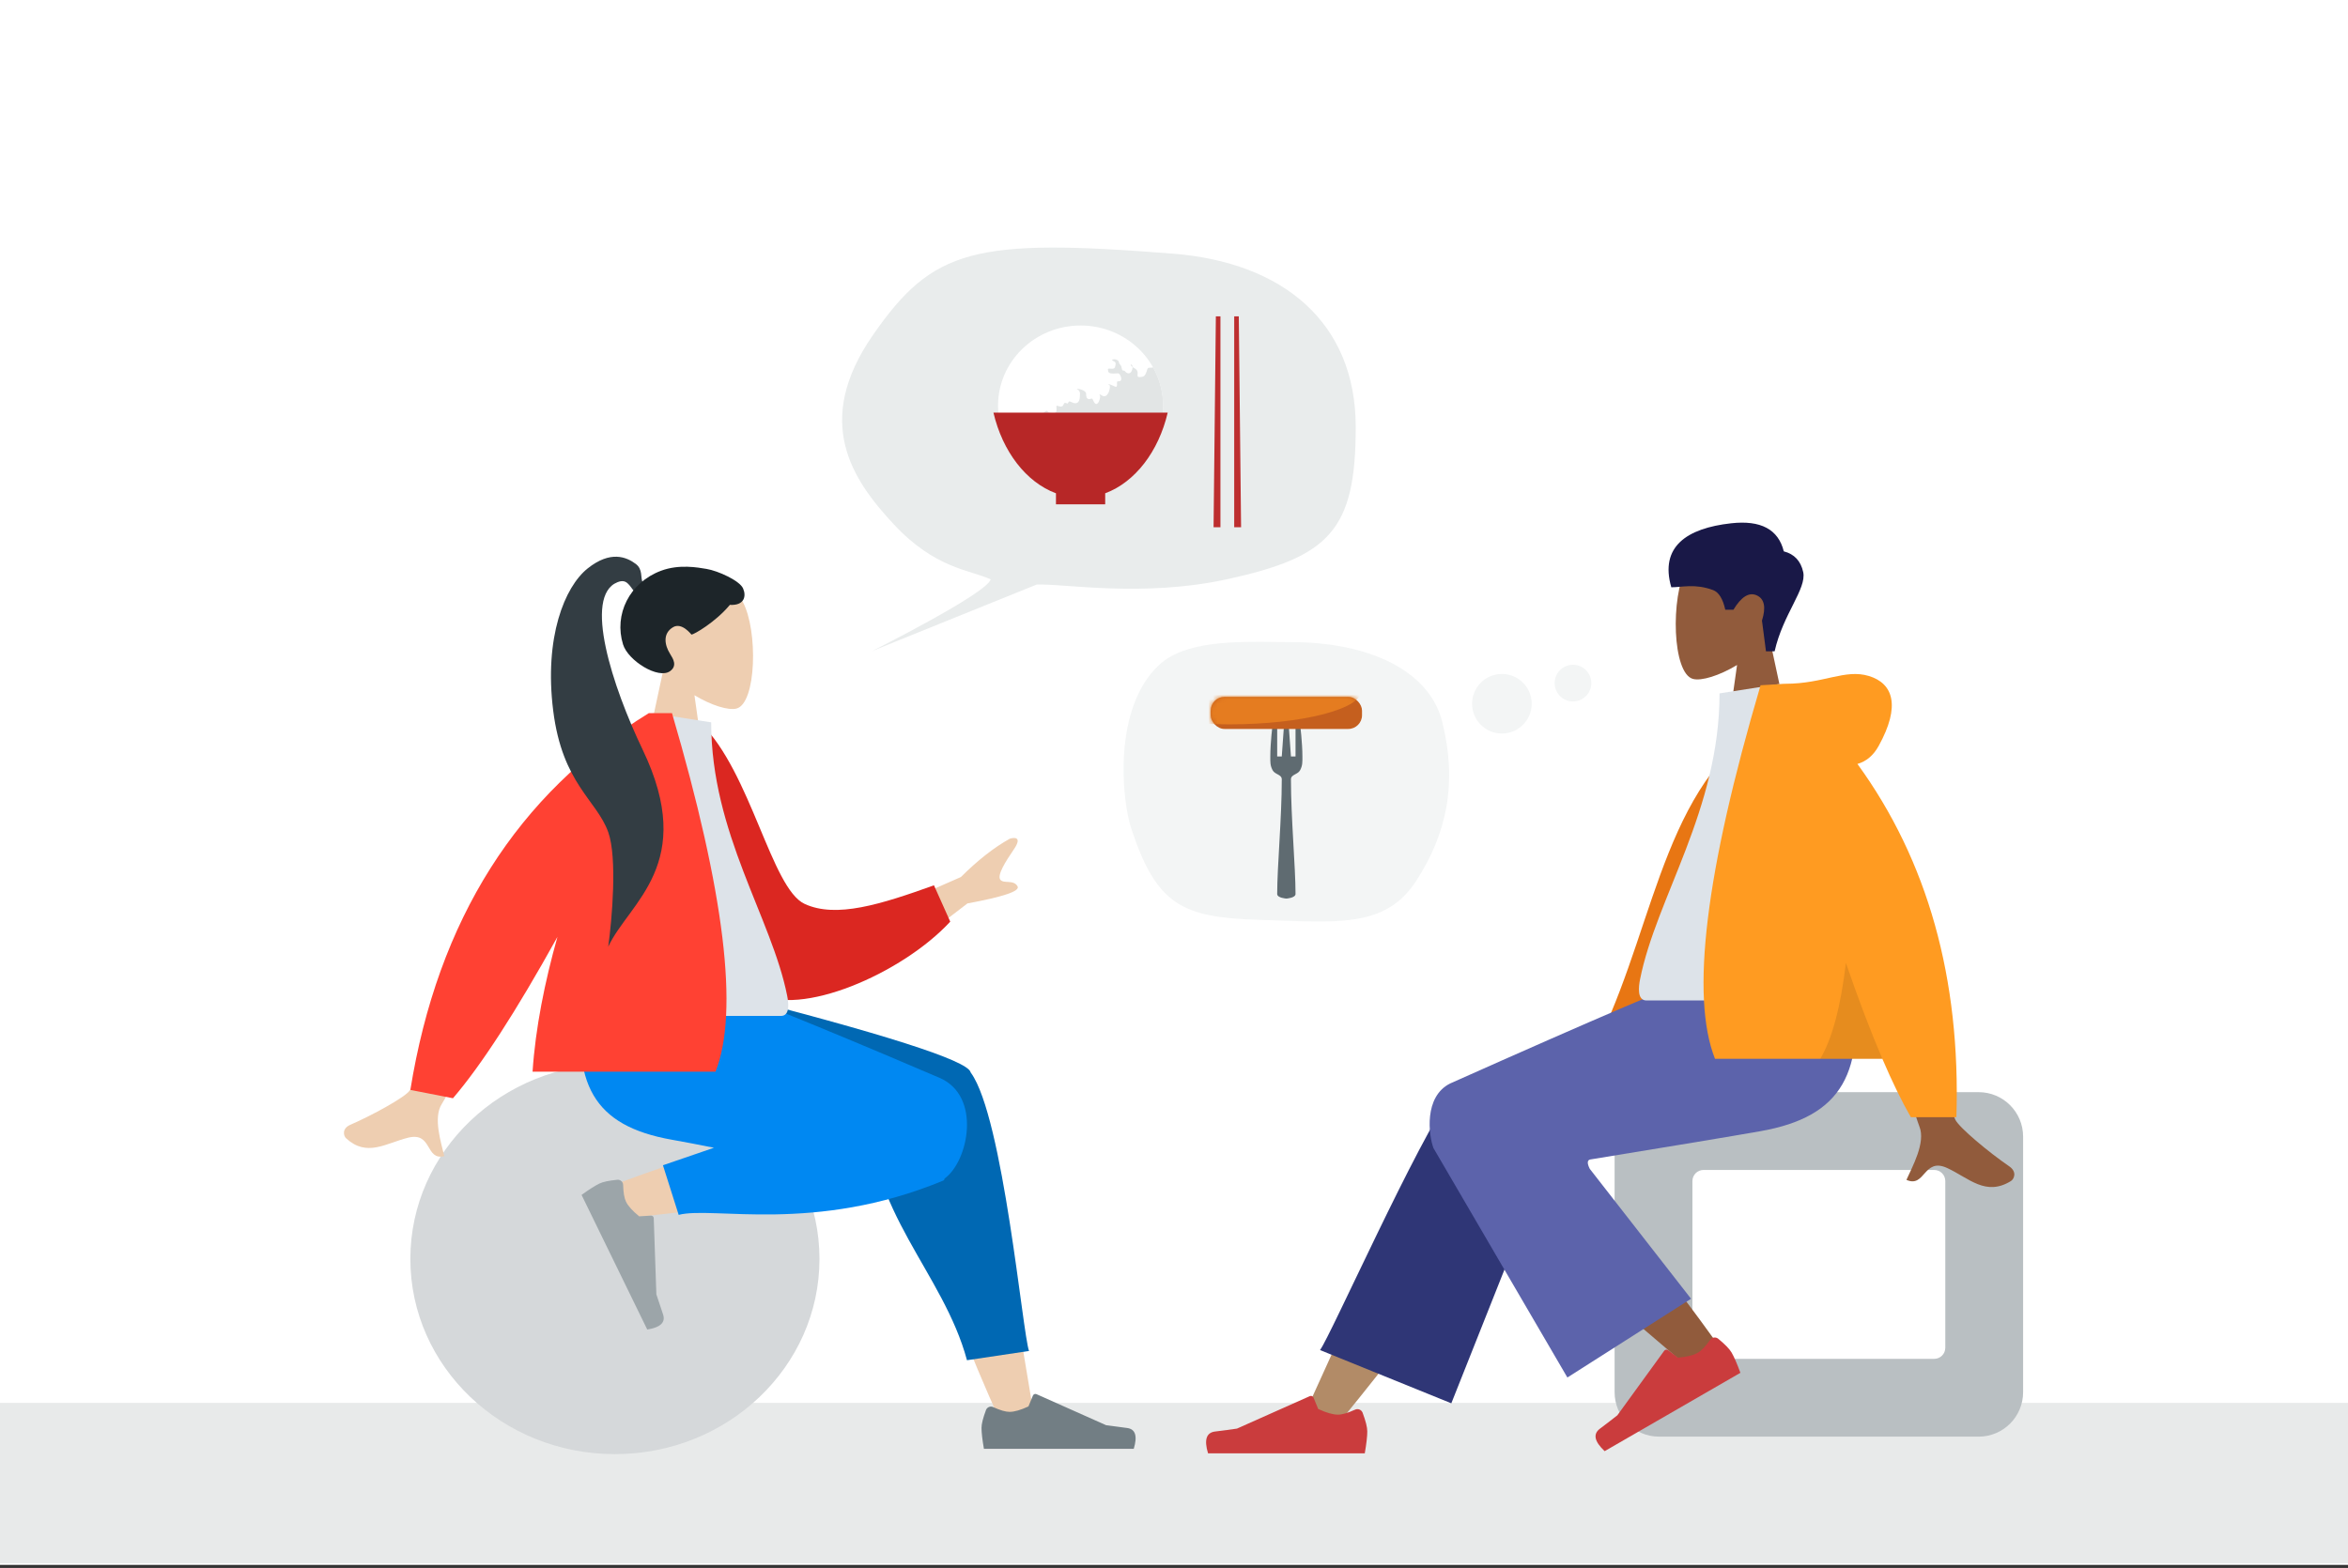 <svg width="512" height="342" viewBox="0 0 512 342" fill="none" xmlns="http://www.w3.org/2000/svg">
<rect x="0" y="0" width="512" height="342" fill="#333333" stroke="none"/>
<rect width="512" height="341.333" fill="white"/>
<rect y="306" width="512" height="35" fill="#E8EAEA"/>
<path fill-rule="evenodd" clip-rule="evenodd" d="M378.555 168.291L373.244 168.533C357.842 189.096 356.94 222.322 337.315 244.113L344.438 249.832C383.729 235.993 385.325 195.357 378.555 168.291Z" fill="#E87613"/>
<path fill-rule="evenodd" clip-rule="evenodd" d="M385.853 139.142C388.645 135.864 390.535 131.848 390.219 127.347C389.309 114.379 371.257 117.232 367.746 123.777C364.235 130.322 364.652 146.924 369.19 148.094C371 148.561 374.855 147.418 378.78 145.053L376.316 162.478H390.86L385.853 139.142Z" fill="#915B3C"/>
<path fill-rule="evenodd" clip-rule="evenodd" d="M386.971 142.061C388.796 133.94 393.996 128.405 393.202 124.775C392.672 122.355 391.261 120.851 388.968 120.261C387.783 115.464 383.958 113.423 377.495 114.14C367.8 115.214 361.883 119.24 364.438 128.1C366.787 128.1 369.623 127.25 373.544 128.706C374.788 129.167 375.678 130.6 376.214 133.002H377.985C379.705 130.151 381.401 129.103 383.073 129.859C384.744 130.615 385.124 132.45 384.213 135.366L385.085 142.061H386.971Z" fill="#191847"/>
<path fill-rule="evenodd" clip-rule="evenodd" d="M431.46 238.224H361.773C356.418 238.224 352.078 242.565 352.078 247.919V303.669C352.078 309.023 356.418 313.364 361.773 313.364H431.46C436.814 313.364 441.155 309.023 441.155 303.669V247.919C441.155 242.565 436.814 238.224 431.46 238.224ZM421.764 255.191C423.103 255.191 424.188 256.276 424.188 257.615V293.973C424.188 295.312 423.103 296.397 421.764 296.397H371.469C370.13 296.397 369.045 295.312 369.045 293.973V257.615C369.045 256.276 370.13 255.191 371.469 255.191H421.764Z" fill="#B9BFC2"/>
<path fill-rule="evenodd" clip-rule="evenodd" d="M291.99 310.334C303.938 295.745 312.021 284.929 316.242 277.887C323.468 265.829 329.382 255.099 331.249 251C335.699 241.227 321.002 236.65 317.676 241.209C312.642 248.109 301.89 269.821 285.421 306.345L291.99 310.334Z" fill="#B28B67"/>
<path fill-rule="evenodd" clip-rule="evenodd" d="M316.472 306.093L338.707 250.123C343.462 239.92 320.497 233.214 317.002 237.962C309.068 248.742 290.209 291.267 287.845 294.479L316.472 306.093Z" fill="#2F3676"/>
<path fill-rule="evenodd" clip-rule="evenodd" d="M375.691 294.868C371.359 288.55 355.605 267.295 347.025 258.5C344.559 255.973 342.153 253.547 339.877 251.287C333.113 244.568 319.644 255.861 326.395 261.981C343.209 277.221 367.741 297.795 369.791 299.629C372.664 302.2 378.413 298.839 375.691 294.868Z" fill="#915B3C"/>
<path fill-rule="evenodd" clip-rule="evenodd" d="M374.678 292.014C376.17 293.243 377.14 294.246 377.589 295.024C378.136 295.97 378.775 297.442 379.508 299.44C378.41 300.074 368.544 305.77 349.909 316.529C347.672 314.43 347.324 312.801 348.864 311.641C350.404 310.482 351.675 309.504 352.677 308.708L362.893 294.632C363.089 294.361 363.468 294.301 363.739 294.497C363.744 294.501 363.748 294.504 363.753 294.508L365.876 296.142C367.823 295.972 369.276 295.61 370.236 295.057C371.015 294.607 371.909 293.671 372.919 292.248L372.919 292.248C373.307 291.703 374.063 291.574 374.609 291.962C374.632 291.978 374.655 291.996 374.678 292.014Z" fill="#CA3C3D"/>
<path fill-rule="evenodd" clip-rule="evenodd" d="M297.129 308.154C297.807 309.964 298.146 311.318 298.146 312.216C298.146 313.309 297.964 314.904 297.6 317C296.333 317 284.94 317 263.422 317C262.534 314.064 263.047 312.479 264.961 312.245C266.874 312.01 268.464 311.799 269.729 311.61L285.615 304.528C285.921 304.392 286.279 304.53 286.415 304.835C286.417 304.84 286.42 304.846 286.422 304.851L287.443 307.328C289.214 308.154 290.654 308.568 291.761 308.568C292.661 308.568 293.904 308.204 295.489 307.477L295.489 307.477C296.098 307.199 296.817 307.466 297.096 308.074C297.108 308.1 297.119 308.127 297.129 308.154Z" fill="#CA3C3D"/>
<path fill-rule="evenodd" clip-rule="evenodd" d="M346.708 252.919C365.188 249.908 377.566 247.849 383.842 246.743C401.732 243.588 406.949 233.961 403.865 212.956H370.903C366.541 214.216 348.314 222.007 316.224 236.328C310.45 239.194 311.526 247.645 312.581 250.429C312.624 250.543 322.357 267.221 341.781 300.465L368.745 283.287L346.657 254.943C346.074 253.768 346.09 253.093 346.708 252.919Z" fill="#5C63AB"/>
<path fill-rule="evenodd" clip-rule="evenodd" d="M418.548 205.514L405.885 205.563C413.704 230.804 417.925 244.197 418.548 245.741C419.95 249.216 416.983 254.509 415.714 257.353C419.847 259.202 419.406 252.353 424.62 254.779C429.378 256.993 432.998 261.004 438.496 257.612C439.172 257.194 439.912 255.624 438.123 254.397C433.664 251.34 427.239 245.989 426.371 244.228C425.187 241.826 422.579 228.921 418.548 205.514Z" fill="#915B3C"/>
<path fill-rule="evenodd" clip-rule="evenodd" d="M405.403 218.227C384.393 218.227 368.938 218.227 359.039 218.227C356.921 218.227 357.32 215.168 357.626 213.624C361.161 195.808 374.958 176.604 374.958 151.243L388.332 149.146C399.393 166.937 403.219 188.84 405.403 218.227Z" fill="#DDE3E9"/>
<path fill-rule="evenodd" clip-rule="evenodd" d="M405.03 166.633C406.973 166.075 408.511 164.773 409.645 162.727C414.533 153.907 412.768 149.051 407.544 147.455C402.32 145.858 397.662 149.146 389.339 149.146C388.886 149.146 388.471 149.175 388.095 149.231L383.908 149.47C371.896 190.18 368.584 217.34 373.97 230.952H410.462C412.624 235.994 414.693 240.236 416.669 243.678H426.612C427.548 213.42 420.354 187.738 405.03 166.633Z" fill="#FF9B21"/>
<path fill-rule="evenodd" clip-rule="evenodd" d="M402.515 210.045C401.368 219.647 399.502 226.616 396.919 230.952H410.462C407.94 225.071 405.291 218.102 402.515 210.045V210.045Z" fill="black" fill-opacity="0.1"/>
<path fill-rule="evenodd" clip-rule="evenodd" d="M144.666 145.993C141.997 142.859 140.191 139.02 140.492 134.717C141.362 122.32 158.619 125.047 161.976 131.304C165.333 137.561 164.934 153.432 160.596 154.551C158.866 154.997 155.18 153.904 151.429 151.643L153.783 168.301H139.88L144.666 145.993Z" fill="#EECEB1"/>
<path d="M134.087 317.178C158.722 317.178 178.693 298.115 178.693 274.6C178.693 251.085 158.722 232.023 134.087 232.023C109.453 232.023 89.482 251.085 89.482 274.6C89.482 298.115 109.453 317.178 134.087 317.178Z" fill="#D5D8DA"/>
<path fill-rule="evenodd" clip-rule="evenodd" d="M218.379 310.609C210.957 294.181 205.589 279.877 203.435 272.33C199.745 259.407 196.939 248.036 196.23 243.79C194.538 233.663 209.242 233.074 211.185 238.106C214.127 245.723 219.262 270.75 225.432 308.551L218.379 310.609ZM132.285 259.054C139.095 256.362 162.943 247.939 174.445 245.556C177.75 244.871 180.953 244.235 183.965 243.66C192.918 241.95 197.556 258.101 188.934 259.342C167.461 262.432 137.02 265.623 134.415 265.981C130.764 266.483 128.005 260.746 132.285 259.054Z" fill="#EECEB1"/>
<path fill-rule="evenodd" clip-rule="evenodd" d="M189.46 239.215L152.625 220.464V216.382H157.005C192.642 225.463 210.852 231.282 211.636 233.84C211.644 233.868 211.652 233.895 211.659 233.923C211.677 233.947 211.695 233.97 211.712 233.994C218.774 243.707 223.004 291.126 224.392 294.676L210.859 296.695C205.682 277.499 189.12 264.126 189.56 241.134C189.441 240.46 189.411 239.82 189.46 239.215Z" fill="#0068B3"/>
<path fill-rule="evenodd" clip-rule="evenodd" d="M155.685 250.352C152.315 249.677 149.211 249.075 146.555 248.609C129.401 245.6 124.398 236.417 127.356 216.382H158.963C164.126 217.865 190.958 229.117 204.88 235.102C214.094 239.063 211.19 253.343 205.972 257.059C205.943 257.287 205.85 257.442 205.682 257.511C177.613 269.145 155.408 263.041 147.99 264.991L144.559 254.168L155.685 250.352Z" fill="#0088F2"/>
<path fill-rule="evenodd" clip-rule="evenodd" d="M134.613 257.334C132.774 257.51 131.469 257.786 130.697 258.162C129.758 258.62 128.464 259.445 126.815 260.636C127.346 261.726 132.121 271.514 141.138 290.003C144.033 289.535 145.18 288.43 144.58 286.688C143.979 284.946 143.494 283.492 143.126 282.325L142.554 265.708C142.543 265.388 142.275 265.138 141.955 265.149C141.949 265.149 141.944 265.149 141.938 265.15L139.382 265.31C137.93 264.135 136.971 263.071 136.507 262.12C136.13 261.346 135.922 260.126 135.882 258.459L135.882 258.459C135.866 257.82 135.335 257.314 134.696 257.329C134.668 257.33 134.641 257.331 134.613 257.334Z" fill="#9CA5A9"/>
<path fill-rule="evenodd" clip-rule="evenodd" d="M215.001 307.563C214.353 309.293 214.029 310.587 214.029 311.446C214.029 312.491 214.203 314.015 214.551 316.019C215.763 316.019 226.654 316.019 247.224 316.019C248.073 313.212 247.583 311.697 245.754 311.473C243.924 311.249 242.405 311.047 241.195 310.867L226.009 304.097C225.717 303.967 225.374 304.098 225.244 304.39C225.242 304.395 225.239 304.4 225.237 304.405L224.261 306.773C222.568 307.563 221.192 307.958 220.133 307.958C219.273 307.958 218.085 307.611 216.569 306.916L216.569 306.916C215.987 306.649 215.3 306.905 215.033 307.487C215.021 307.512 215.011 307.537 215.001 307.563Z" fill="#727E84"/>
<path fill-rule="evenodd" clip-rule="evenodd" d="M188.54 200.519L209.531 191.301C213.208 187.637 216.758 184.852 220.183 182.946C221.207 182.62 222.956 182.522 221.09 185.248C219.223 187.974 217.383 190.926 218.128 191.881C218.874 192.836 221.034 191.782 221.888 193.336C222.457 194.371 218.815 195.61 210.963 197.053L195.243 209.106L188.54 200.519ZM103.68 203.058L115.55 205.413C103.612 227.661 97.21 239.452 96.344 240.787C94.395 243.791 96.213 249.295 96.885 252.194C92.671 253.175 94.333 246.832 89 248.156C84.132 249.365 80.005 252.467 75.466 248.284C74.908 247.769 74.499 246.161 76.402 245.337C81.142 243.282 88.145 239.435 89.281 237.942C90.829 235.905 95.629 224.277 103.68 203.058Z" fill="#EECEB1"/>
<path fill-rule="evenodd" clip-rule="evenodd" d="M147.813 158.645L152.823 157.786C163.733 168.37 168.185 193.797 175.457 197.162C182.331 200.345 192.076 197.265 203.66 193.107L207.207 201.033C196.682 212.42 174.26 222.04 165.172 216.548C150.641 207.768 147.287 176.407 147.813 158.645Z" fill="#DB2721"/>
<path fill-rule="evenodd" clip-rule="evenodd" d="M125.977 221.595C146.062 221.595 160.836 221.595 170.299 221.595C172.325 221.595 171.943 218.671 171.65 217.195C168.271 200.164 155.081 181.805 155.081 157.561L142.297 155.557C131.722 172.564 128.066 193.503 125.977 221.595Z" fill="#DDE3E9"/>
<path fill-rule="evenodd" clip-rule="evenodd" d="M121.557 204.352C112.521 220.65 104.927 232.384 98.772 239.553L89.482 237.734C95.467 200.62 112.797 173.227 141.472 155.557H143.78L146.534 155.557C158.011 194.68 161.175 220.748 156.026 233.76H116.129C116.761 224.239 118.785 214.17 121.557 204.352H121.557Z" fill="#FF4133"/>
<path d="M138.628 123C140.228 124.2 139.628 126 140.128 127C139.628 128 139.628 128 138.628 129.5C137.128 127.5 136.628 126.2 134.628 127C127.128 130 133.537 149.768 140.128 163.5C152.128 188.5 137.128 196.833 132.628 206.5C133.461 200.5 134.628 187.1 132.628 181.5C130.128 174.5 122.628 171 120.628 155C118.628 139 123.128 128 128.128 124C133.128 120 136.628 121.5 138.628 123Z" fill="#333D43"/>
<path d="M144.128 124.5C148.128 123 152.22 123.792 154.052 124.093C156.584 124.508 161.28 126.647 162.032 128.346C162.785 130.045 162.307 132.122 159.156 131.936C155.962 135.762 151.326 138.383 150.789 138.426C150.75 138.429 148.698 135.642 146.746 136.816C144.483 138.176 144.901 140.686 146.124 142.64L146.14 142.665C146.779 143.686 147.737 145.216 146.124 146.384C143.559 148.243 136.96 144.11 135.862 140.575C133.828 134.025 137.263 127.075 144.128 124.5Z" fill="#1D2529"/>
<path d="M216.034 126.375C215.128 129.5 190.19 142 190.19 142L226.065 127.5C232.278 127.309 249.203 130.318 267.417 126.375C289.94 121.5 295.628 115.658 295.628 93.147C295.628 70.23 279.642 57.224 255.831 55.335C212.507 51.897 203.439 54.189 190.342 73.095C177.244 92.001 185.808 104.605 194.876 114.344C203.943 124.084 211.5 124.275 216.034 126.375Z" fill="#E9ECEC"/>
<ellipse cx="235.628" cy="88.5" rx="18" ry="17.5" fill="white"/>
<path fill-rule="evenodd" clip-rule="evenodd" d="M251.277 97.152C252.773 94.6 253.628 91.647 253.628 88.5C253.628 85.475 252.839 82.63 251.449 80.148C251.246 80.204 251.013 80.202 250.806 80.201C250.775 80.201 250.744 80.201 250.714 80.201C250.261 80.201 250.2 80.43 250.107 80.775C250.083 80.864 250.057 80.961 250.021 81.064C249.702 81.988 249.405 82.246 248.448 82.246C248.011 82.246 248.033 81.953 248.059 81.611C248.071 81.458 248.083 81.295 248.056 81.144C247.968 80.662 247.655 80.466 247.255 80.24C247.173 80.195 247.072 80.134 246.973 80.066C246.975 79.826 246.901 79.612 246.647 79.508C246.47 79.435 246.614 79.722 246.647 79.769C246.718 79.872 246.843 79.976 246.973 80.066C246.972 80.229 246.935 80.404 246.897 80.564C246.724 81.28 246.245 81.716 245.544 81.223C245.478 81.177 245.43 81.119 245.383 81.061C245.321 80.986 245.26 80.912 245.158 80.865C245.109 80.843 245.048 80.837 244.988 80.831C244.902 80.822 244.816 80.813 244.76 80.757C244.664 80.661 244.626 80.463 244.587 80.258C244.549 80.064 244.511 79.863 244.42 79.735C244.357 79.647 244.299 79.578 244.247 79.517C244.115 79.361 244.022 79.251 243.982 78.974C243.925 78.575 243.345 78.369 243.011 78.36C242.907 78.357 242.235 78.451 242.613 78.667C242.666 78.697 242.724 78.725 242.783 78.754C243.02 78.869 243.272 78.992 243.272 79.28C243.272 79.579 243.192 80.315 242.812 80.4C242.625 80.441 242.409 80.428 242.2 80.416C242.104 80.411 242.009 80.405 241.92 80.405C241.565 80.405 241.575 80.456 241.608 80.624C241.62 80.688 241.636 80.769 241.636 80.871C241.636 81.582 242.645 81.506 243.355 81.452C243.519 81.439 243.667 81.428 243.783 81.428C244.157 81.428 244.499 82.2 244.499 82.576C244.499 83.087 244.32 83.166 243.834 83.166C243.538 83.166 243.554 83.38 243.571 83.613C243.575 83.669 243.579 83.725 243.579 83.78C243.579 83.787 243.579 83.795 243.579 83.802C243.579 84.091 243.579 84.503 243.158 84.331C243.025 84.276 242.893 84.216 242.762 84.155C242.447 84.009 242.132 83.863 241.783 83.803C241.584 83.768 241.552 83.86 241.738 83.882C242.339 83.953 241.839 85.407 241.732 85.621C241.455 86.174 241.053 86.633 240.409 86.337C240.349 86.309 240.267 86.259 240.181 86.207C239.964 86.075 239.723 85.929 239.755 86.092C239.766 86.146 239.795 86.193 239.823 86.241C239.852 86.29 239.882 86.338 239.892 86.393C239.959 86.766 239.492 88.564 238.818 88.013C238.595 87.83 238.492 87.598 238.386 87.36C238.34 87.257 238.295 87.154 238.238 87.052C238.144 86.883 237.942 86.946 237.763 87.003C237.682 87.028 237.605 87.052 237.545 87.052C236.873 87.052 236.851 86.461 236.832 85.918C236.831 85.895 236.83 85.871 236.829 85.848C236.804 85.192 235.408 84.803 234.886 84.803C234.732 84.803 234.814 84.849 234.93 84.915C235.004 84.957 235.091 85.007 235.142 85.058C235.345 85.261 235.5 85.517 235.5 85.802C235.5 86.881 235.459 88.241 234.068 87.893C234.019 87.881 233.93 87.838 233.825 87.786C233.539 87.647 233.128 87.446 233.04 87.638C232.836 88.079 232.771 88.047 232.609 87.97C232.526 87.93 232.417 87.877 232.25 87.871C232.09 87.864 232.023 88.012 231.946 88.183C231.838 88.421 231.71 88.704 231.284 88.689C231.139 88.683 230.991 88.637 230.844 88.591C230.691 88.543 230.539 88.495 230.392 88.495C230.336 88.495 230.36 88.884 230.376 89.148C230.382 89.241 230.387 89.319 230.387 89.359C230.387 90.301 229.736 90.188 228.989 90.058C228.91 90.045 228.831 90.031 228.75 90.018C228.686 89.986 228.624 89.914 228.561 89.839C228.465 89.727 228.365 89.609 228.239 89.609C227.982 89.609 227.736 89.88 227.549 90.086C227.505 90.135 227.464 90.18 227.427 90.217C227.4 90.244 227.372 90.271 227.344 90.299C226.994 90.646 226.566 91.071 226.501 91.575C226.433 92.103 226.628 92.62 226.815 93.114C226.864 93.242 226.912 93.37 226.955 93.495C227.416 94.846 228.126 96.215 229.262 97.131C230.868 98.427 232.828 98.608 234.807 98.608C236.815 98.608 238.79 98.361 240.768 98.113C242.097 97.947 243.428 97.78 244.772 97.688C245.347 97.648 245.927 97.618 246.51 97.587C248.101 97.503 249.71 97.418 251.277 97.152Z" fill="#E2E5E5"/>
<path d="M230.26 107.598C223.771 105.188 218.621 98.517 216.628 90H254.628C252.634 98.517 247.485 105.188 240.996 107.598V110H230.26V107.598Z" fill="#B72727"/>
<path d="M265.128 69H266.128V115H264.628L265.128 69Z" fill="#BD2E2F"/>
<path d="M269.128 69H270.128L270.628 115H269.128V69Z" fill="#BD2E2F"/>
<path fill-rule="evenodd" clip-rule="evenodd" d="M252.76 145.027C258.406 139.79 269.291 139.924 278.143 140.033C279.36 140.048 280.54 140.062 281.661 140.062C298.074 140.062 311.633 146.02 314.487 157.439C317.807 170.718 315.558 181.766 308.778 192.192C302.633 201.644 293.261 201.303 279.069 200.787C277.607 200.734 276.092 200.679 274.525 200.632C257.756 200.136 252.209 197.397 246.695 180.773C244.554 174.319 242.675 154.382 252.76 145.027ZM334 153.5C334 157.09 331.09 160 327.5 160C323.91 160 321 157.09 321 153.5C321 149.91 323.91 147 327.5 147C331.09 147 334 149.91 334 153.5ZM343 153C345.209 153 347 151.209 347 149C347 146.791 345.209 145 343 145C340.791 145 339 146.791 339 149C339 151.209 340.791 153 343 153Z" fill="#F3F5F5"/>
<path d="M277.501 158H278.501V165H279.501L280.001 158H281.001L281.501 165H282.501V158H283.501C283.501 158 284.001 162 284.001 165C284.001 166.188 284.057 166.95 283.501 168C282.985 168.976 281.501 168.895 281.501 170C281.501 178.5 282.501 189 282.501 195C282.501 195.873 280.501 196 280.501 196C280.501 196 278.501 195.873 278.501 195C278.501 189 279.501 178.5 279.501 170C279.501 168.895 278.018 168.976 277.501 168C276.946 166.95 277.001 166.188 277.001 165C277.001 162 277.501 158 277.501 158Z" fill="#5F6B71"/>
<rect x="264" y="152" width="33" height="7" rx="3" fill="#C55F1E"/>
<mask id="mask0" mask-type="alpha" maskUnits="userSpaceOnUse" x="263" y="152" width="34" height="7">
<rect x="264" y="152" width="33" height="7" rx="3" fill="#C55F1E"/>
</mask>
<g mask="url(#mask0)">
<ellipse cx="268" cy="150.5" rx="29" ry="7.5" fill="#E57C20"/>
</g>
</svg>

